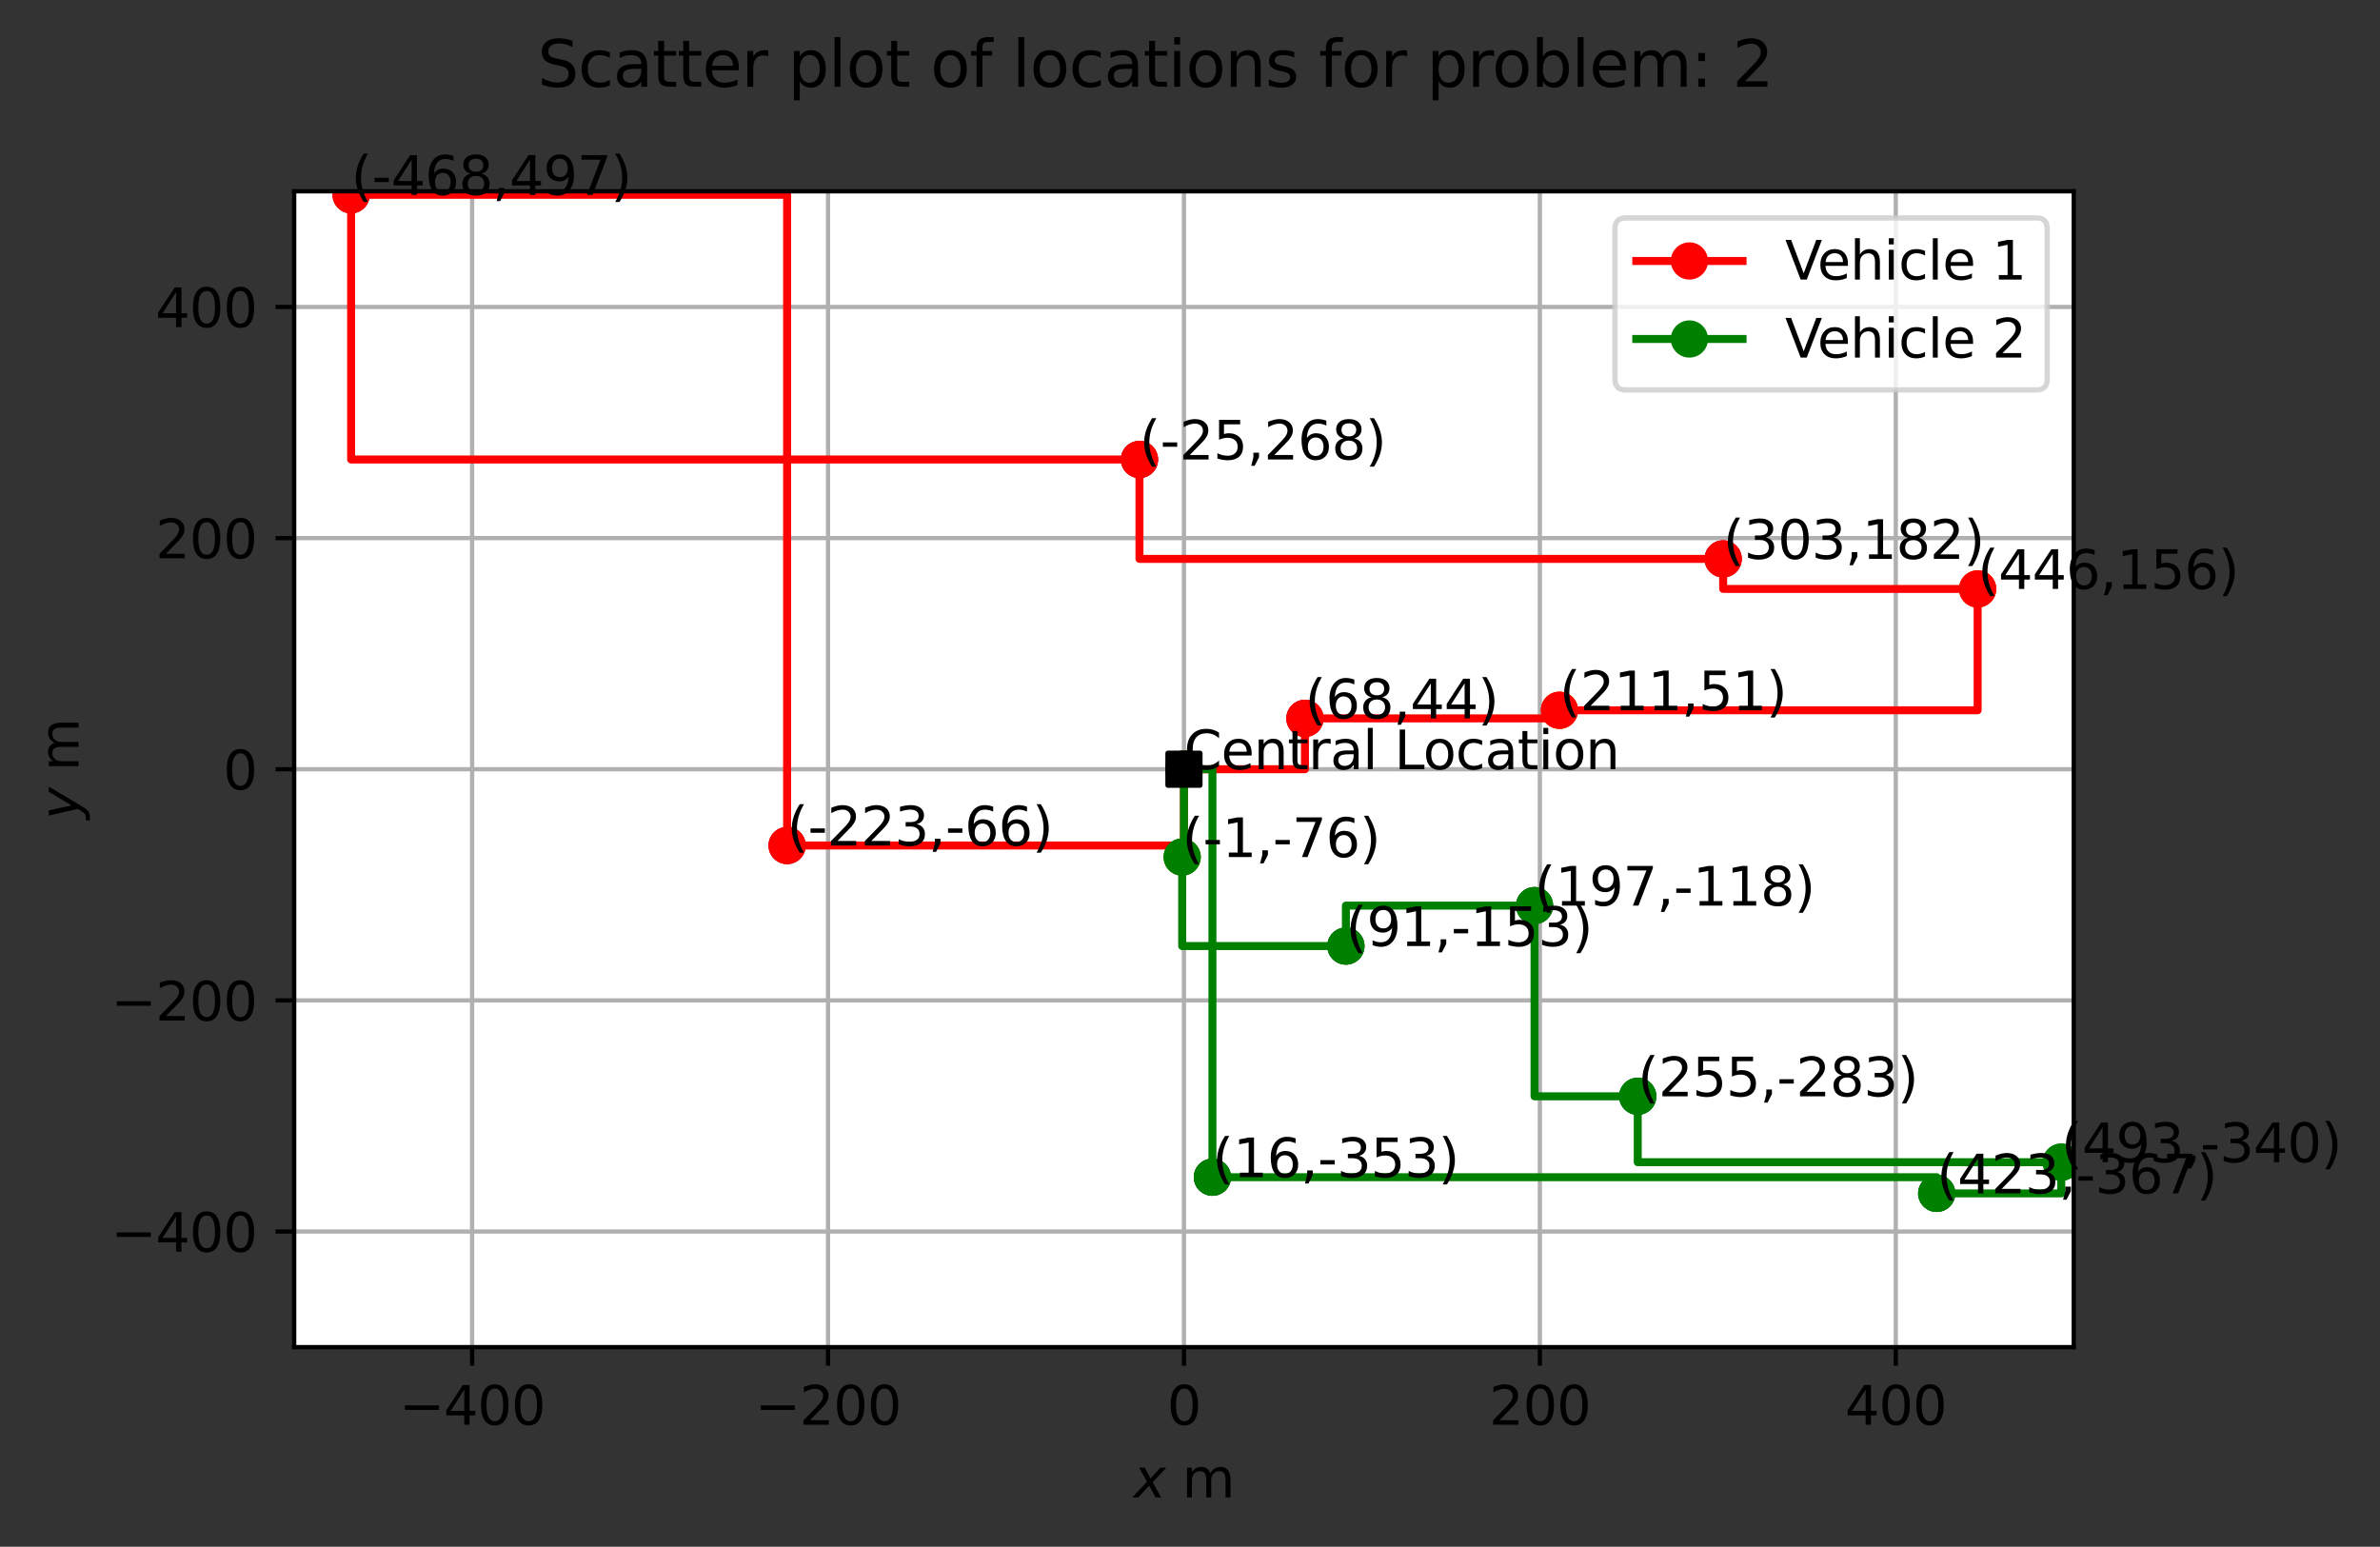<?xml version="1.0" encoding="utf-8" standalone="no"?>
<!DOCTYPE svg PUBLIC "-//W3C//DTD SVG 1.1//EN"
  "http://www.w3.org/Graphics/SVG/1.1/DTD/svg11.dtd">
<svg xmlns:xlink="http://www.w3.org/1999/xlink" width="447.766pt" height="290.996pt" viewBox="0 0 447.766 290.996" xmlns="http://www.w3.org/2000/svg" version="1.1">
 <rect x="0" y="0" width="447.766" height="290.996" fill="#333333" stroke="none"/>
 <defs>
  <style type="text/css">*{stroke-linejoin: round; stroke-linecap: butt}</style>
 </defs>
 <g id="figure_1">
  <g id="patch_1">
   <path d="M 0 290.996 
L 447.766 290.996 
L 447.766 0 
L 0 0 
L 0 290.996 
z
" style="fill: none"/>
  </g>
  <g id="axes_1">
   <g id="patch_2">
    <path d="M 55.345 253.44 
L 390.145 253.44 
L 390.145 36 
L 55.345 36 
z
" style="fill: #ffffff"/>
   </g>
   <g id="PathCollection_1">
    <defs>
     <path id="C0_0_358417779a" d="M 0 3 
C 0.796 3 1.559 2.684 2.121 2.121 
C 2.684 1.559 3 0.796 3 -0 
C 3 -0.796 2.684 -1.559 2.121 -2.121 
C 1.559 -2.684 0.796 -3 0 -3 
C -0.796 -3 -1.559 -2.684 -2.121 -2.121 
C -2.684 -1.559 -3 -0.796 -3 0 
C -3 0.796 -2.684 1.559 -2.121 2.121 
C -1.559 2.684 -0.796 3 0 3 
z
"/>
    </defs>
    <g clip-path="url(#pfcb5b22986)">
     <use xlink:href="#C0_0_358417779a" x="222.745" y="144.72" style="fill: #404588; stroke: #404588"/>
    </g>
    <g clip-path="url(#pfcb5b22986)">
     <use xlink:href="#C0_0_358417779a" x="245.512" y="135.153" style="fill: #471365; stroke: #471365"/>
    </g>
    <g clip-path="url(#pfcb5b22986)">
     <use xlink:href="#C0_0_358417779a" x="324.19" y="105.146" style="fill: #414287; stroke: #414287"/>
    </g>
    <g clip-path="url(#pfcb5b22986)">
     <use xlink:href="#C0_0_358417779a" x="66.059" y="36.652" style="fill: #238a8d; stroke: #238a8d"/>
    </g>
    <g clip-path="url(#pfcb5b22986)">
     <use xlink:href="#C0_0_358417779a" x="288.701" y="170.378" style="fill: #3b518b; stroke: #3b518b"/>
    </g>
    <g clip-path="url(#pfcb5b22986)">
     <use xlink:href="#C0_0_358417779a" x="228.102" y="221.476" style="fill: #481769; stroke: #481769"/>
    </g>
    <g clip-path="url(#pfcb5b22986)">
     <use xlink:href="#C0_0_358417779a" x="214.375" y="86.446" style="fill: #440154; stroke: #440154"/>
    </g>
    <g clip-path="url(#pfcb5b22986)">
     <use xlink:href="#C0_0_358417779a" x="387.802" y="218.65" style="fill: #2cb17e; stroke: #2cb17e"/>
    </g>
    <g clip-path="url(#pfcb5b22986)">
     <use xlink:href="#C0_0_358417779a" x="372.066" y="110.799" style="fill: #f4e61e; stroke: #f4e61e"/>
    </g>
    <g clip-path="url(#pfcb5b22986)">
     <use xlink:href="#C0_0_358417779a" x="253.212" y="177.988" style="fill: #482576; stroke: #482576"/>
    </g>
    <g clip-path="url(#pfcb5b22986)">
     <use xlink:href="#C0_0_358417779a" x="293.388" y="133.631" style="fill: #c5e021; stroke: #c5e021"/>
    </g>
    <g clip-path="url(#pfcb5b22986)">
     <use xlink:href="#C0_0_358417779a" x="308.119" y="206.256" style="fill: #287d8e; stroke: #287d8e"/>
    </g>
    <g clip-path="url(#pfcb5b22986)">
     <use xlink:href="#C0_0_358417779a" x="148.085" y="159.071" style="fill: #3f4788; stroke: #3f4788"/>
    </g>
    <g clip-path="url(#pfcb5b22986)">
     <use xlink:href="#C0_0_358417779a" x="222.411" y="161.245" style="fill: #fde725; stroke: #fde725"/>
    </g>
    <g clip-path="url(#pfcb5b22986)">
     <use xlink:href="#C0_0_358417779a" x="364.366" y="224.52" style="fill: #3d4e8a; stroke: #3d4e8a"/>
    </g>
   </g>
   <g id="line2d_1">
    <path d="M 222.745 144.72 
L 222.745 144.72 
L 222.745 144.72 
" clip-path="url(#pfcb5b22986)" style="fill: none; stroke: #ff0000; stroke-width: 1.5; stroke-linecap: square"/>
    <defs>
     <path id="m1cb1b81756" d="M 0 3 
C 0.796 3 1.559 2.684 2.121 2.121 
C 2.684 1.559 3 0.796 3 0 
C 3 -0.796 2.684 -1.559 2.121 -2.121 
C 1.559 -2.684 0.796 -3 0 -3 
C -0.796 -3 -1.559 -2.684 -2.121 -2.121 
C -2.684 -1.559 -3 -0.796 -3 0 
C -3 0.796 -2.684 1.559 -2.121 2.121 
C -1.559 2.684 -0.796 3 0 3 
z
" style="stroke: #ff0000"/>
    </defs>
    <g clip-path="url(#pfcb5b22986)">
     <use xlink:href="#m1cb1b81756" x="222.745" y="144.72" style="fill: #ff0000; stroke: #ff0000"/>
     <use xlink:href="#m1cb1b81756" x="222.745" y="144.72" style="fill: #ff0000; stroke: #ff0000"/>
    </g>
   </g>
   <g id="line2d_2">
    <path d="M 222.745 144.72 
L 222.745 144.72 
L 222.745 144.72 
" clip-path="url(#pfcb5b22986)" style="fill: none; stroke: #008000; stroke-width: 1.5; stroke-linecap: square"/>
    <defs>
     <path id="mb2e082802f" d="M 0 3 
C 0.796 3 1.559 2.684 2.121 2.121 
C 2.684 1.559 3 0.796 3 0 
C 3 -0.796 2.684 -1.559 2.121 -2.121 
C 1.559 -2.684 0.796 -3 0 -3 
C -0.796 -3 -1.559 -2.684 -2.121 -2.121 
C -2.684 -1.559 -3 -0.796 -3 0 
C -3 0.796 -2.684 1.559 -2.121 2.121 
C -1.559 2.684 -0.796 3 0 3 
z
" style="stroke: #008000"/>
    </defs>
    <g clip-path="url(#pfcb5b22986)">
     <use xlink:href="#mb2e082802f" x="222.745" y="144.72" style="fill: #008000; stroke: #008000"/>
     <use xlink:href="#mb2e082802f" x="222.745" y="144.72" style="fill: #008000; stroke: #008000"/>
    </g>
   </g>
   <g id="matplotlib.axis_1">
    <g id="xtick_1">
     <g id="line2d_3">
      <path d="M 88.825 253.44 
L 88.825 36 
" clip-path="url(#pfcb5b22986)" style="fill: none; stroke: #b0b0b0; stroke-width: 0.8; stroke-linecap: square"/>
     </g>
     <g id="line2d_4">
      <defs>
       <path id="m3353ac392b" d="M 0 0 
L 0 3.5 
" style="stroke: #000000; stroke-width: 0.8"/>
      </defs>
      <g>
       <use xlink:href="#m3353ac392b" x="88.825" y="253.44" style="stroke: #000000; stroke-width: 0.8"/>
      </g>
     </g>
     <g id="text_1">
      <!-- −400 -->
      <g transform="translate(75.092 268.038) scale(0.1 -0.1)">
       <defs>
        <path id="DejaVuSans-2212" d="M 678 2272 
L 4684 2272 
L 4684 1741 
L 678 1741 
L 678 2272 
z
" transform="scale(0.016)"/>
        <path id="DejaVuSans-34" d="M 2419 4116 
L 825 1625 
L 2419 1625 
L 2419 4116 
z
M 2253 4666 
L 3047 4666 
L 3047 1625 
L 3713 1625 
L 3713 1100 
L 3047 1100 
L 3047 0 
L 2419 0 
L 2419 1100 
L 313 1100 
L 313 1709 
L 2253 4666 
z
" transform="scale(0.016)"/>
        <path id="DejaVuSans-30" d="M 2034 4250 
Q 1547 4250 1301 3770 
Q 1056 3291 1056 2328 
Q 1056 1369 1301 889 
Q 1547 409 2034 409 
Q 2525 409 2770 889 
Q 3016 1369 3016 2328 
Q 3016 3291 2770 3770 
Q 2525 4250 2034 4250 
z
M 2034 4750 
Q 2819 4750 3233 4129 
Q 3647 3509 3647 2328 
Q 3647 1150 3233 529 
Q 2819 -91 2034 -91 
Q 1250 -91 836 529 
Q 422 1150 422 2328 
Q 422 3509 836 4129 
Q 1250 4750 2034 4750 
z
" transform="scale(0.016)"/>
       </defs>
       <use xlink:href="#DejaVuSans-2212"/>
       <use xlink:href="#DejaVuSans-34" x="83.789"/>
       <use xlink:href="#DejaVuSans-30" x="147.412"/>
       <use xlink:href="#DejaVuSans-30" x="211.035"/>
      </g>
     </g>
    </g>
    <g id="xtick_2">
     <g id="line2d_5">
      <path d="M 155.785 253.44 
L 155.785 36 
" clip-path="url(#pfcb5b22986)" style="fill: none; stroke: #b0b0b0; stroke-width: 0.8; stroke-linecap: square"/>
     </g>
     <g id="line2d_6">
      <g>
       <use xlink:href="#m3353ac392b" x="155.785" y="253.44" style="stroke: #000000; stroke-width: 0.8"/>
      </g>
     </g>
     <g id="text_2">
      <!-- −200 -->
      <g transform="translate(142.052 268.038) scale(0.1 -0.1)">
       <defs>
        <path id="DejaVuSans-32" d="M 1228 531 
L 3431 531 
L 3431 0 
L 469 0 
L 469 531 
Q 828 903 1448 1529 
Q 2069 2156 2228 2338 
Q 2531 2678 2651 2914 
Q 2772 3150 2772 3378 
Q 2772 3750 2511 3984 
Q 2250 4219 1831 4219 
Q 1534 4219 1204 4116 
Q 875 4013 500 3803 
L 500 4441 
Q 881 4594 1212 4672 
Q 1544 4750 1819 4750 
Q 2544 4750 2975 4387 
Q 3406 4025 3406 3419 
Q 3406 3131 3298 2873 
Q 3191 2616 2906 2266 
Q 2828 2175 2409 1742 
Q 1991 1309 1228 531 
z
" transform="scale(0.016)"/>
       </defs>
       <use xlink:href="#DejaVuSans-2212"/>
       <use xlink:href="#DejaVuSans-32" x="83.789"/>
       <use xlink:href="#DejaVuSans-30" x="147.412"/>
       <use xlink:href="#DejaVuSans-30" x="211.035"/>
      </g>
     </g>
    </g>
    <g id="xtick_3">
     <g id="line2d_7">
      <path d="M 222.745 253.44 
L 222.745 36 
" clip-path="url(#pfcb5b22986)" style="fill: none; stroke: #b0b0b0; stroke-width: 0.8; stroke-linecap: square"/>
     </g>
     <g id="line2d_8">
      <g>
       <use xlink:href="#m3353ac392b" x="222.745" y="253.44" style="stroke: #000000; stroke-width: 0.8"/>
      </g>
     </g>
     <g id="text_3">
      <!-- 0 -->
      <g transform="translate(219.564 268.038) scale(0.1 -0.1)">
       <use xlink:href="#DejaVuSans-30"/>
      </g>
     </g>
    </g>
    <g id="xtick_4">
     <g id="line2d_9">
      <path d="M 289.705 253.44 
L 289.705 36 
" clip-path="url(#pfcb5b22986)" style="fill: none; stroke: #b0b0b0; stroke-width: 0.8; stroke-linecap: square"/>
     </g>
     <g id="line2d_10">
      <g>
       <use xlink:href="#m3353ac392b" x="289.705" y="253.44" style="stroke: #000000; stroke-width: 0.8"/>
      </g>
     </g>
     <g id="text_4">
      <!-- 200 -->
      <g transform="translate(280.162 268.038) scale(0.1 -0.1)">
       <use xlink:href="#DejaVuSans-32"/>
       <use xlink:href="#DejaVuSans-30" x="63.623"/>
       <use xlink:href="#DejaVuSans-30" x="127.246"/>
      </g>
     </g>
    </g>
    <g id="xtick_5">
     <g id="line2d_11">
      <path d="M 356.665 253.44 
L 356.665 36 
" clip-path="url(#pfcb5b22986)" style="fill: none; stroke: #b0b0b0; stroke-width: 0.8; stroke-linecap: square"/>
     </g>
     <g id="line2d_12">
      <g>
       <use xlink:href="#m3353ac392b" x="356.665" y="253.44" style="stroke: #000000; stroke-width: 0.8"/>
      </g>
     </g>
     <g id="text_5">
      <!-- 400 -->
      <g transform="translate(347.122 268.038) scale(0.1 -0.1)">
       <use xlink:href="#DejaVuSans-34"/>
       <use xlink:href="#DejaVuSans-30" x="63.623"/>
       <use xlink:href="#DejaVuSans-30" x="127.246"/>
      </g>
     </g>
    </g>
    <g id="text_6">
     <!-- $x$ m -->
     <g transform="translate(213.295 281.717) scale(0.1 -0.1)">
      <defs>
       <path id="DejaVuSans-Oblique-78" d="M 3841 3500 
L 2234 1784 
L 3219 0 
L 2559 0 
L 1819 1388 
L 531 0 
L -166 0 
L 1556 1844 
L 641 3500 
L 1300 3500 
L 1972 2234 
L 3144 3500 
L 3841 3500 
z
" transform="scale(0.016)"/>
       <path id="DejaVuSans-20" transform="scale(0.016)"/>
       <path id="DejaVuSans-6d" d="M 3328 2828 
Q 3544 3216 3844 3400 
Q 4144 3584 4550 3584 
Q 5097 3584 5394 3201 
Q 5691 2819 5691 2113 
L 5691 0 
L 5113 0 
L 5113 2094 
Q 5113 2597 4934 2840 
Q 4756 3084 4391 3084 
Q 3944 3084 3684 2787 
Q 3425 2491 3425 1978 
L 3425 0 
L 2847 0 
L 2847 2094 
Q 2847 2600 2669 2842 
Q 2491 3084 2119 3084 
Q 1678 3084 1418 2786 
Q 1159 2488 1159 1978 
L 1159 0 
L 581 0 
L 581 3500 
L 1159 3500 
L 1159 2956 
Q 1356 3278 1631 3431 
Q 1906 3584 2284 3584 
Q 2666 3584 2933 3390 
Q 3200 3197 3328 2828 
z
" transform="scale(0.016)"/>
      </defs>
      <use xlink:href="#DejaVuSans-Oblique-78"/>
      <use xlink:href="#DejaVuSans-20" transform="translate(59.18 0)"/>
      <use xlink:href="#DejaVuSans-6d" transform="translate(90.967 0)"/>
     </g>
    </g>
   </g>
   <g id="matplotlib.axis_2">
    <g id="ytick_1">
     <g id="line2d_13">
      <path d="M 55.345 231.696 
L 390.145 231.696 
" clip-path="url(#pfcb5b22986)" style="fill: none; stroke: #b0b0b0; stroke-width: 0.8; stroke-linecap: square"/>
     </g>
     <g id="line2d_14">
      <defs>
       <path id="m572bc02996" d="M 0 0 
L -3.5 0 
" style="stroke: #000000; stroke-width: 0.8"/>
      </defs>
      <g>
       <use xlink:href="#m572bc02996" x="55.345" y="231.696" style="stroke: #000000; stroke-width: 0.8"/>
      </g>
     </g>
     <g id="text_7">
      <!-- −400 -->
      <g transform="translate(20.878 235.495) scale(0.1 -0.1)">
       <use xlink:href="#DejaVuSans-2212"/>
       <use xlink:href="#DejaVuSans-34" x="83.789"/>
       <use xlink:href="#DejaVuSans-30" x="147.412"/>
       <use xlink:href="#DejaVuSans-30" x="211.035"/>
      </g>
     </g>
    </g>
    <g id="ytick_2">
     <g id="line2d_15">
      <path d="M 55.345 188.208 
L 390.145 188.208 
" clip-path="url(#pfcb5b22986)" style="fill: none; stroke: #b0b0b0; stroke-width: 0.8; stroke-linecap: square"/>
     </g>
     <g id="line2d_16">
      <g>
       <use xlink:href="#m572bc02996" x="55.345" y="188.208" style="stroke: #000000; stroke-width: 0.8"/>
      </g>
     </g>
     <g id="text_8">
      <!-- −200 -->
      <g transform="translate(20.878 192.007) scale(0.1 -0.1)">
       <use xlink:href="#DejaVuSans-2212"/>
       <use xlink:href="#DejaVuSans-32" x="83.789"/>
       <use xlink:href="#DejaVuSans-30" x="147.412"/>
       <use xlink:href="#DejaVuSans-30" x="211.035"/>
      </g>
     </g>
    </g>
    <g id="ytick_3">
     <g id="line2d_17">
      <path d="M 55.345 144.72 
L 390.145 144.72 
" clip-path="url(#pfcb5b22986)" style="fill: none; stroke: #b0b0b0; stroke-width: 0.8; stroke-linecap: square"/>
     </g>
     <g id="line2d_18">
      <g>
       <use xlink:href="#m572bc02996" x="55.345" y="144.72" style="stroke: #000000; stroke-width: 0.8"/>
      </g>
     </g>
     <g id="text_9">
      <!-- 0 -->
      <g transform="translate(41.983 148.519) scale(0.1 -0.1)">
       <use xlink:href="#DejaVuSans-30"/>
      </g>
     </g>
    </g>
    <g id="ytick_4">
     <g id="line2d_19">
      <path d="M 55.345 101.232 
L 390.145 101.232 
" clip-path="url(#pfcb5b22986)" style="fill: none; stroke: #b0b0b0; stroke-width: 0.8; stroke-linecap: square"/>
     </g>
     <g id="line2d_20">
      <g>
       <use xlink:href="#m572bc02996" x="55.345" y="101.232" style="stroke: #000000; stroke-width: 0.8"/>
      </g>
     </g>
     <g id="text_10">
      <!-- 200 -->
      <g transform="translate(29.258 105.031) scale(0.1 -0.1)">
       <use xlink:href="#DejaVuSans-32"/>
       <use xlink:href="#DejaVuSans-30" x="63.623"/>
       <use xlink:href="#DejaVuSans-30" x="127.246"/>
      </g>
     </g>
    </g>
    <g id="ytick_5">
     <g id="line2d_21">
      <path d="M 55.345 57.744 
L 390.145 57.744 
" clip-path="url(#pfcb5b22986)" style="fill: none; stroke: #b0b0b0; stroke-width: 0.8; stroke-linecap: square"/>
     </g>
     <g id="line2d_22">
      <g>
       <use xlink:href="#m572bc02996" x="55.345" y="57.744" style="stroke: #000000; stroke-width: 0.8"/>
      </g>
     </g>
     <g id="text_11">
      <!-- 400 -->
      <g transform="translate(29.258 61.543) scale(0.1 -0.1)">
       <use xlink:href="#DejaVuSans-34"/>
       <use xlink:href="#DejaVuSans-30" x="63.623"/>
       <use xlink:href="#DejaVuSans-30" x="127.246"/>
      </g>
     </g>
    </g>
    <g id="text_12">
     <!-- $y$ m -->
     <g transform="translate(14.778 154.17) rotate(-90) scale(0.1 -0.1)">
      <defs>
       <path id="DejaVuSans-Oblique-79" d="M 1588 -325 
Q 1188 -997 936 -1164 
Q 684 -1331 294 -1331 
L -159 -1331 
L -63 -850 
L 269 -850 
Q 509 -850 678 -719 
Q 847 -588 1056 -206 
L 1234 128 
L 459 3500 
L 1069 3500 
L 1650 819 
L 3256 3500 
L 3859 3500 
L 1588 -325 
z
" transform="scale(0.016)"/>
      </defs>
      <use xlink:href="#DejaVuSans-Oblique-79"/>
      <use xlink:href="#DejaVuSans-20" transform="translate(59.18 0)"/>
      <use xlink:href="#DejaVuSans-6d" transform="translate(90.967 0)"/>
     </g>
    </g>
   </g>
   <g id="line2d_23">
    <path d="M 222.745 144.72 
L 222.745 159.071 
L 148.085 159.071 
" clip-path="url(#pfcb5b22986)" style="fill: none; stroke: #ff0000; stroke-width: 1.5; stroke-linecap: square"/>
    <g clip-path="url(#pfcb5b22986)">
     <use xlink:href="#m1cb1b81756" x="222.745" y="144.72" style="fill: #ff0000; stroke: #ff0000"/>
     <use xlink:href="#m1cb1b81756" x="148.085" y="159.071" style="fill: #ff0000; stroke: #ff0000"/>
    </g>
   </g>
   <g id="line2d_24">
    <path d="M 148.085 159.071 
L 148.085 36.652 
L 66.059 36.652 
" clip-path="url(#pfcb5b22986)" style="fill: none; stroke: #ff0000; stroke-width: 1.5; stroke-linecap: square"/>
    <g clip-path="url(#pfcb5b22986)">
     <use xlink:href="#m1cb1b81756" x="148.085" y="159.071" style="fill: #ff0000; stroke: #ff0000"/>
     <use xlink:href="#m1cb1b81756" x="66.059" y="36.652" style="fill: #ff0000; stroke: #ff0000"/>
    </g>
   </g>
   <g id="line2d_25">
    <path d="M 66.059 36.652 
L 66.059 86.446 
L 214.375 86.446 
" clip-path="url(#pfcb5b22986)" style="fill: none; stroke: #ff0000; stroke-width: 1.5; stroke-linecap: square"/>
    <g clip-path="url(#pfcb5b22986)">
     <use xlink:href="#m1cb1b81756" x="66.059" y="36.652" style="fill: #ff0000; stroke: #ff0000"/>
     <use xlink:href="#m1cb1b81756" x="214.375" y="86.446" style="fill: #ff0000; stroke: #ff0000"/>
    </g>
   </g>
   <g id="line2d_26">
    <path d="M 214.375 86.446 
L 214.375 105.146 
L 324.19 105.146 
" clip-path="url(#pfcb5b22986)" style="fill: none; stroke: #ff0000; stroke-width: 1.5; stroke-linecap: square"/>
    <g clip-path="url(#pfcb5b22986)">
     <use xlink:href="#m1cb1b81756" x="214.375" y="86.446" style="fill: #ff0000; stroke: #ff0000"/>
     <use xlink:href="#m1cb1b81756" x="324.19" y="105.146" style="fill: #ff0000; stroke: #ff0000"/>
    </g>
   </g>
   <g id="line2d_27">
    <path d="M 324.19 105.146 
L 324.19 110.799 
L 372.066 110.799 
" clip-path="url(#pfcb5b22986)" style="fill: none; stroke: #ff0000; stroke-width: 1.5; stroke-linecap: square"/>
    <g clip-path="url(#pfcb5b22986)">
     <use xlink:href="#m1cb1b81756" x="324.19" y="105.146" style="fill: #ff0000; stroke: #ff0000"/>
     <use xlink:href="#m1cb1b81756" x="372.066" y="110.799" style="fill: #ff0000; stroke: #ff0000"/>
    </g>
   </g>
   <g id="line2d_28">
    <path d="M 372.066 110.799 
L 372.066 133.631 
L 293.388 133.631 
" clip-path="url(#pfcb5b22986)" style="fill: none; stroke: #ff0000; stroke-width: 1.5; stroke-linecap: square"/>
    <g clip-path="url(#pfcb5b22986)">
     <use xlink:href="#m1cb1b81756" x="372.066" y="110.799" style="fill: #ff0000; stroke: #ff0000"/>
     <use xlink:href="#m1cb1b81756" x="293.388" y="133.631" style="fill: #ff0000; stroke: #ff0000"/>
    </g>
   </g>
   <g id="line2d_29">
    <path d="M 293.388 133.631 
L 293.388 135.153 
L 245.512 135.153 
" clip-path="url(#pfcb5b22986)" style="fill: none; stroke: #ff0000; stroke-width: 1.5; stroke-linecap: square"/>
    <g clip-path="url(#pfcb5b22986)">
     <use xlink:href="#m1cb1b81756" x="293.388" y="133.631" style="fill: #ff0000; stroke: #ff0000"/>
     <use xlink:href="#m1cb1b81756" x="245.512" y="135.153" style="fill: #ff0000; stroke: #ff0000"/>
    </g>
   </g>
   <g id="line2d_30">
    <path d="M 245.512 135.153 
L 245.512 144.72 
L 222.745 144.72 
" clip-path="url(#pfcb5b22986)" style="fill: none; stroke: #ff0000; stroke-width: 1.5; stroke-linecap: square"/>
    <g clip-path="url(#pfcb5b22986)">
     <use xlink:href="#m1cb1b81756" x="245.512" y="135.153" style="fill: #ff0000; stroke: #ff0000"/>
     <use xlink:href="#m1cb1b81756" x="222.745" y="144.72" style="fill: #ff0000; stroke: #ff0000"/>
    </g>
   </g>
   <g id="line2d_31">
    <path d="M 222.745 144.72 
L 222.745 161.245 
L 222.411 161.245 
" clip-path="url(#pfcb5b22986)" style="fill: none; stroke: #008000; stroke-width: 1.5; stroke-linecap: square"/>
    <g clip-path="url(#pfcb5b22986)">
     <use xlink:href="#mb2e082802f" x="222.745" y="144.72" style="fill: #008000; stroke: #008000"/>
     <use xlink:href="#mb2e082802f" x="222.411" y="161.245" style="fill: #008000; stroke: #008000"/>
    </g>
   </g>
   <g id="line2d_32">
    <path d="M 222.411 161.245 
L 222.411 177.988 
L 253.212 177.988 
" clip-path="url(#pfcb5b22986)" style="fill: none; stroke: #008000; stroke-width: 1.5; stroke-linecap: square"/>
    <g clip-path="url(#pfcb5b22986)">
     <use xlink:href="#mb2e082802f" x="222.411" y="161.245" style="fill: #008000; stroke: #008000"/>
     <use xlink:href="#mb2e082802f" x="253.212" y="177.988" style="fill: #008000; stroke: #008000"/>
    </g>
   </g>
   <g id="line2d_33">
    <path d="M 253.212 177.988 
L 253.212 170.378 
L 288.701 170.378 
" clip-path="url(#pfcb5b22986)" style="fill: none; stroke: #008000; stroke-width: 1.5; stroke-linecap: square"/>
    <g clip-path="url(#pfcb5b22986)">
     <use xlink:href="#mb2e082802f" x="253.212" y="177.988" style="fill: #008000; stroke: #008000"/>
     <use xlink:href="#mb2e082802f" x="288.701" y="170.378" style="fill: #008000; stroke: #008000"/>
    </g>
   </g>
   <g id="line2d_34">
    <path d="M 288.701 170.378 
L 288.701 206.256 
L 308.119 206.256 
" clip-path="url(#pfcb5b22986)" style="fill: none; stroke: #008000; stroke-width: 1.5; stroke-linecap: square"/>
    <g clip-path="url(#pfcb5b22986)">
     <use xlink:href="#mb2e082802f" x="288.701" y="170.378" style="fill: #008000; stroke: #008000"/>
     <use xlink:href="#mb2e082802f" x="308.119" y="206.256" style="fill: #008000; stroke: #008000"/>
    </g>
   </g>
   <g id="line2d_35">
    <path d="M 308.119 206.256 
L 308.119 218.65 
L 387.802 218.65 
" clip-path="url(#pfcb5b22986)" style="fill: none; stroke: #008000; stroke-width: 1.5; stroke-linecap: square"/>
    <g clip-path="url(#pfcb5b22986)">
     <use xlink:href="#mb2e082802f" x="308.119" y="206.256" style="fill: #008000; stroke: #008000"/>
     <use xlink:href="#mb2e082802f" x="387.802" y="218.65" style="fill: #008000; stroke: #008000"/>
    </g>
   </g>
   <g id="line2d_36">
    <path d="M 387.802 218.65 
L 387.802 224.52 
L 364.366 224.52 
" clip-path="url(#pfcb5b22986)" style="fill: none; stroke: #008000; stroke-width: 1.5; stroke-linecap: square"/>
    <g clip-path="url(#pfcb5b22986)">
     <use xlink:href="#mb2e082802f" x="387.802" y="218.65" style="fill: #008000; stroke: #008000"/>
     <use xlink:href="#mb2e082802f" x="364.366" y="224.52" style="fill: #008000; stroke: #008000"/>
    </g>
   </g>
   <g id="line2d_37">
    <path d="M 364.366 224.52 
L 364.366 221.476 
L 228.102 221.476 
" clip-path="url(#pfcb5b22986)" style="fill: none; stroke: #008000; stroke-width: 1.5; stroke-linecap: square"/>
    <g clip-path="url(#pfcb5b22986)">
     <use xlink:href="#mb2e082802f" x="364.366" y="224.52" style="fill: #008000; stroke: #008000"/>
     <use xlink:href="#mb2e082802f" x="228.102" y="221.476" style="fill: #008000; stroke: #008000"/>
    </g>
   </g>
   <g id="line2d_38">
    <path d="M 228.102 221.476 
L 228.102 144.72 
L 222.745 144.72 
" clip-path="url(#pfcb5b22986)" style="fill: none; stroke: #008000; stroke-width: 1.5; stroke-linecap: square"/>
    <g clip-path="url(#pfcb5b22986)">
     <use xlink:href="#mb2e082802f" x="228.102" y="221.476" style="fill: #008000; stroke: #008000"/>
     <use xlink:href="#mb2e082802f" x="222.745" y="144.72" style="fill: #008000; stroke: #008000"/>
    </g>
   </g>
   <g id="patch_3">
    <path d="M 55.345 253.44 
L 55.345 36 
" style="fill: none; stroke: #000000; stroke-width: 0.8; stroke-linejoin: miter; stroke-linecap: square"/>
   </g>
   <g id="patch_4">
    <path d="M 390.145 253.44 
L 390.145 36 
" style="fill: none; stroke: #000000; stroke-width: 0.8; stroke-linejoin: miter; stroke-linecap: square"/>
   </g>
   <g id="patch_5">
    <path d="M 55.345 253.44 
L 390.145 253.44 
" style="fill: none; stroke: #000000; stroke-width: 0.8; stroke-linejoin: miter; stroke-linecap: square"/>
   </g>
   <g id="patch_6">
    <path d="M 55.345 36 
L 390.145 36 
" style="fill: none; stroke: #000000; stroke-width: 0.8; stroke-linejoin: miter; stroke-linecap: square"/>
   </g>
   <g id="text_13">
    <!-- Central Location -->
    <g transform="translate(222.745 144.72) scale(0.1 -0.1)">
     <defs>
      <path id="DejaVuSans-43" d="M 4122 4306 
L 4122 3641 
Q 3803 3938 3442 4084 
Q 3081 4231 2675 4231 
Q 1875 4231 1450 3742 
Q 1025 3253 1025 2328 
Q 1025 1406 1450 917 
Q 1875 428 2675 428 
Q 3081 428 3442 575 
Q 3803 722 4122 1019 
L 4122 359 
Q 3791 134 3420 21 
Q 3050 -91 2638 -91 
Q 1578 -91 968 557 
Q 359 1206 359 2328 
Q 359 3453 968 4101 
Q 1578 4750 2638 4750 
Q 3056 4750 3426 4639 
Q 3797 4528 4122 4306 
z
" transform="scale(0.016)"/>
      <path id="DejaVuSans-65" d="M 3597 1894 
L 3597 1613 
L 953 1613 
Q 991 1019 1311 708 
Q 1631 397 2203 397 
Q 2534 397 2845 478 
Q 3156 559 3463 722 
L 3463 178 
Q 3153 47 2828 -22 
Q 2503 -91 2169 -91 
Q 1331 -91 842 396 
Q 353 884 353 1716 
Q 353 2575 817 3079 
Q 1281 3584 2069 3584 
Q 2775 3584 3186 3129 
Q 3597 2675 3597 1894 
z
M 3022 2063 
Q 3016 2534 2758 2815 
Q 2500 3097 2075 3097 
Q 1594 3097 1305 2825 
Q 1016 2553 972 2059 
L 3022 2063 
z
" transform="scale(0.016)"/>
      <path id="DejaVuSans-6e" d="M 3513 2113 
L 3513 0 
L 2938 0 
L 2938 2094 
Q 2938 2591 2744 2837 
Q 2550 3084 2163 3084 
Q 1697 3084 1428 2787 
Q 1159 2491 1159 1978 
L 1159 0 
L 581 0 
L 581 3500 
L 1159 3500 
L 1159 2956 
Q 1366 3272 1645 3428 
Q 1925 3584 2291 3584 
Q 2894 3584 3203 3211 
Q 3513 2838 3513 2113 
z
" transform="scale(0.016)"/>
      <path id="DejaVuSans-74" d="M 1172 4494 
L 1172 3500 
L 2356 3500 
L 2356 3053 
L 1172 3053 
L 1172 1153 
Q 1172 725 1289 603 
Q 1406 481 1766 481 
L 2356 481 
L 2356 0 
L 1766 0 
Q 1100 0 847 248 
Q 594 497 594 1153 
L 594 3053 
L 172 3053 
L 172 3500 
L 594 3500 
L 594 4494 
L 1172 4494 
z
" transform="scale(0.016)"/>
      <path id="DejaVuSans-72" d="M 2631 2963 
Q 2534 3019 2420 3045 
Q 2306 3072 2169 3072 
Q 1681 3072 1420 2755 
Q 1159 2438 1159 1844 
L 1159 0 
L 581 0 
L 581 3500 
L 1159 3500 
L 1159 2956 
Q 1341 3275 1631 3429 
Q 1922 3584 2338 3584 
Q 2397 3584 2469 3576 
Q 2541 3569 2628 3553 
L 2631 2963 
z
" transform="scale(0.016)"/>
      <path id="DejaVuSans-61" d="M 2194 1759 
Q 1497 1759 1228 1600 
Q 959 1441 959 1056 
Q 959 750 1161 570 
Q 1363 391 1709 391 
Q 2188 391 2477 730 
Q 2766 1069 2766 1631 
L 2766 1759 
L 2194 1759 
z
M 3341 1997 
L 3341 0 
L 2766 0 
L 2766 531 
Q 2569 213 2275 61 
Q 1981 -91 1556 -91 
Q 1019 -91 701 211 
Q 384 513 384 1019 
Q 384 1609 779 1909 
Q 1175 2209 1959 2209 
L 2766 2209 
L 2766 2266 
Q 2766 2663 2505 2880 
Q 2244 3097 1772 3097 
Q 1472 3097 1187 3025 
Q 903 2953 641 2809 
L 641 3341 
Q 956 3463 1253 3523 
Q 1550 3584 1831 3584 
Q 2591 3584 2966 3190 
Q 3341 2797 3341 1997 
z
" transform="scale(0.016)"/>
      <path id="DejaVuSans-6c" d="M 603 4863 
L 1178 4863 
L 1178 0 
L 603 0 
L 603 4863 
z
" transform="scale(0.016)"/>
      <path id="DejaVuSans-4c" d="M 628 4666 
L 1259 4666 
L 1259 531 
L 3531 531 
L 3531 0 
L 628 0 
L 628 4666 
z
" transform="scale(0.016)"/>
      <path id="DejaVuSans-6f" d="M 1959 3097 
Q 1497 3097 1228 2736 
Q 959 2375 959 1747 
Q 959 1119 1226 758 
Q 1494 397 1959 397 
Q 2419 397 2687 759 
Q 2956 1122 2956 1747 
Q 2956 2369 2687 2733 
Q 2419 3097 1959 3097 
z
M 1959 3584 
Q 2709 3584 3137 3096 
Q 3566 2609 3566 1747 
Q 3566 888 3137 398 
Q 2709 -91 1959 -91 
Q 1206 -91 779 398 
Q 353 888 353 1747 
Q 353 2609 779 3096 
Q 1206 3584 1959 3584 
z
" transform="scale(0.016)"/>
      <path id="DejaVuSans-63" d="M 3122 3366 
L 3122 2828 
Q 2878 2963 2633 3030 
Q 2388 3097 2138 3097 
Q 1578 3097 1268 2742 
Q 959 2388 959 1747 
Q 959 1106 1268 751 
Q 1578 397 2138 397 
Q 2388 397 2633 464 
Q 2878 531 3122 666 
L 3122 134 
Q 2881 22 2623 -34 
Q 2366 -91 2075 -91 
Q 1284 -91 818 406 
Q 353 903 353 1747 
Q 353 2603 823 3093 
Q 1294 3584 2113 3584 
Q 2378 3584 2631 3529 
Q 2884 3475 3122 3366 
z
" transform="scale(0.016)"/>
      <path id="DejaVuSans-69" d="M 603 3500 
L 1178 3500 
L 1178 0 
L 603 0 
L 603 3500 
z
M 603 4863 
L 1178 4863 
L 1178 4134 
L 603 4134 
L 603 4863 
z
" transform="scale(0.016)"/>
     </defs>
     <use xlink:href="#DejaVuSans-43"/>
     <use xlink:href="#DejaVuSans-65" x="69.824"/>
     <use xlink:href="#DejaVuSans-6e" x="131.348"/>
     <use xlink:href="#DejaVuSans-74" x="194.727"/>
     <use xlink:href="#DejaVuSans-72" x="233.936"/>
     <use xlink:href="#DejaVuSans-61" x="275.049"/>
     <use xlink:href="#DejaVuSans-6c" x="336.328"/>
     <use xlink:href="#DejaVuSans-20" x="364.111"/>
     <use xlink:href="#DejaVuSans-4c" x="395.898"/>
     <use xlink:href="#DejaVuSans-6f" x="449.861"/>
     <use xlink:href="#DejaVuSans-63" x="511.043"/>
     <use xlink:href="#DejaVuSans-61" x="566.023"/>
     <use xlink:href="#DejaVuSans-74" x="627.303"/>
     <use xlink:href="#DejaVuSans-69" x="666.512"/>
     <use xlink:href="#DejaVuSans-6f" x="694.295"/>
     <use xlink:href="#DejaVuSans-6e" x="755.477"/>
    </g>
   </g>
   <g id="text_14">
    <!-- (68,44) -->
    <g transform="translate(245.512 135.153) scale(0.1 -0.1)">
     <defs>
      <path id="DejaVuSans-28" d="M 1984 4856 
Q 1566 4138 1362 3434 
Q 1159 2731 1159 2009 
Q 1159 1288 1364 580 
Q 1569 -128 1984 -844 
L 1484 -844 
Q 1016 -109 783 600 
Q 550 1309 550 2009 
Q 550 2706 781 3412 
Q 1013 4119 1484 4856 
L 1984 4856 
z
" transform="scale(0.016)"/>
      <path id="DejaVuSans-36" d="M 2113 2584 
Q 1688 2584 1439 2293 
Q 1191 2003 1191 1497 
Q 1191 994 1439 701 
Q 1688 409 2113 409 
Q 2538 409 2786 701 
Q 3034 994 3034 1497 
Q 3034 2003 2786 2293 
Q 2538 2584 2113 2584 
z
M 3366 4563 
L 3366 3988 
Q 3128 4100 2886 4159 
Q 2644 4219 2406 4219 
Q 1781 4219 1451 3797 
Q 1122 3375 1075 2522 
Q 1259 2794 1537 2939 
Q 1816 3084 2150 3084 
Q 2853 3084 3261 2657 
Q 3669 2231 3669 1497 
Q 3669 778 3244 343 
Q 2819 -91 2113 -91 
Q 1303 -91 875 529 
Q 447 1150 447 2328 
Q 447 3434 972 4092 
Q 1497 4750 2381 4750 
Q 2619 4750 2861 4703 
Q 3103 4656 3366 4563 
z
" transform="scale(0.016)"/>
      <path id="DejaVuSans-38" d="M 2034 2216 
Q 1584 2216 1326 1975 
Q 1069 1734 1069 1313 
Q 1069 891 1326 650 
Q 1584 409 2034 409 
Q 2484 409 2743 651 
Q 3003 894 3003 1313 
Q 3003 1734 2745 1975 
Q 2488 2216 2034 2216 
z
M 1403 2484 
Q 997 2584 770 2862 
Q 544 3141 544 3541 
Q 544 4100 942 4425 
Q 1341 4750 2034 4750 
Q 2731 4750 3128 4425 
Q 3525 4100 3525 3541 
Q 3525 3141 3298 2862 
Q 3072 2584 2669 2484 
Q 3125 2378 3379 2068 
Q 3634 1759 3634 1313 
Q 3634 634 3220 271 
Q 2806 -91 2034 -91 
Q 1263 -91 848 271 
Q 434 634 434 1313 
Q 434 1759 690 2068 
Q 947 2378 1403 2484 
z
M 1172 3481 
Q 1172 3119 1398 2916 
Q 1625 2713 2034 2713 
Q 2441 2713 2670 2916 
Q 2900 3119 2900 3481 
Q 2900 3844 2670 4047 
Q 2441 4250 2034 4250 
Q 1625 4250 1398 4047 
Q 1172 3844 1172 3481 
z
" transform="scale(0.016)"/>
      <path id="DejaVuSans-2c" d="M 750 794 
L 1409 794 
L 1409 256 
L 897 -744 
L 494 -744 
L 750 256 
L 750 794 
z
" transform="scale(0.016)"/>
      <path id="DejaVuSans-29" d="M 513 4856 
L 1013 4856 
Q 1481 4119 1714 3412 
Q 1947 2706 1947 2009 
Q 1947 1309 1714 600 
Q 1481 -109 1013 -844 
L 513 -844 
Q 928 -128 1133 580 
Q 1338 1288 1338 2009 
Q 1338 2731 1133 3434 
Q 928 4138 513 4856 
z
" transform="scale(0.016)"/>
     </defs>
     <use xlink:href="#DejaVuSans-28"/>
     <use xlink:href="#DejaVuSans-36" x="39.014"/>
     <use xlink:href="#DejaVuSans-38" x="102.637"/>
     <use xlink:href="#DejaVuSans-2c" x="166.26"/>
     <use xlink:href="#DejaVuSans-34" x="198.047"/>
     <use xlink:href="#DejaVuSans-34" x="261.67"/>
     <use xlink:href="#DejaVuSans-29" x="325.293"/>
    </g>
   </g>
   <g id="text_15">
    <!-- (303,182) -->
    <g transform="translate(324.19 105.146) scale(0.1 -0.1)">
     <defs>
      <path id="DejaVuSans-33" d="M 2597 2516 
Q 3050 2419 3304 2112 
Q 3559 1806 3559 1356 
Q 3559 666 3084 287 
Q 2609 -91 1734 -91 
Q 1441 -91 1130 -33 
Q 819 25 488 141 
L 488 750 
Q 750 597 1062 519 
Q 1375 441 1716 441 
Q 2309 441 2620 675 
Q 2931 909 2931 1356 
Q 2931 1769 2642 2001 
Q 2353 2234 1838 2234 
L 1294 2234 
L 1294 2753 
L 1863 2753 
Q 2328 2753 2575 2939 
Q 2822 3125 2822 3475 
Q 2822 3834 2567 4026 
Q 2313 4219 1838 4219 
Q 1578 4219 1281 4162 
Q 984 4106 628 3988 
L 628 4550 
Q 988 4650 1302 4700 
Q 1616 4750 1894 4750 
Q 2613 4750 3031 4423 
Q 3450 4097 3450 3541 
Q 3450 3153 3228 2886 
Q 3006 2619 2597 2516 
z
" transform="scale(0.016)"/>
      <path id="DejaVuSans-31" d="M 794 531 
L 1825 531 
L 1825 4091 
L 703 3866 
L 703 4441 
L 1819 4666 
L 2450 4666 
L 2450 531 
L 3481 531 
L 3481 0 
L 794 0 
L 794 531 
z
" transform="scale(0.016)"/>
     </defs>
     <use xlink:href="#DejaVuSans-28"/>
     <use xlink:href="#DejaVuSans-33" x="39.014"/>
     <use xlink:href="#DejaVuSans-30" x="102.637"/>
     <use xlink:href="#DejaVuSans-33" x="166.26"/>
     <use xlink:href="#DejaVuSans-2c" x="229.883"/>
     <use xlink:href="#DejaVuSans-31" x="261.67"/>
     <use xlink:href="#DejaVuSans-38" x="325.293"/>
     <use xlink:href="#DejaVuSans-32" x="388.916"/>
     <use xlink:href="#DejaVuSans-29" x="452.539"/>
    </g>
   </g>
   <g id="text_16">
    <!-- (-468,497) -->
    <g transform="translate(66.059 36.652) scale(0.1 -0.1)">
     <defs>
      <path id="DejaVuSans-2d" d="M 313 2009 
L 1997 2009 
L 1997 1497 
L 313 1497 
L 313 2009 
z
" transform="scale(0.016)"/>
      <path id="DejaVuSans-39" d="M 703 97 
L 703 672 
Q 941 559 1184 500 
Q 1428 441 1663 441 
Q 2288 441 2617 861 
Q 2947 1281 2994 2138 
Q 2813 1869 2534 1725 
Q 2256 1581 1919 1581 
Q 1219 1581 811 2004 
Q 403 2428 403 3163 
Q 403 3881 828 4315 
Q 1253 4750 1959 4750 
Q 2769 4750 3195 4129 
Q 3622 3509 3622 2328 
Q 3622 1225 3098 567 
Q 2575 -91 1691 -91 
Q 1453 -91 1209 -44 
Q 966 3 703 97 
z
M 1959 2075 
Q 2384 2075 2632 2365 
Q 2881 2656 2881 3163 
Q 2881 3666 2632 3958 
Q 2384 4250 1959 4250 
Q 1534 4250 1286 3958 
Q 1038 3666 1038 3163 
Q 1038 2656 1286 2365 
Q 1534 2075 1959 2075 
z
" transform="scale(0.016)"/>
      <path id="DejaVuSans-37" d="M 525 4666 
L 3525 4666 
L 3525 4397 
L 1831 0 
L 1172 0 
L 2766 4134 
L 525 4134 
L 525 4666 
z
" transform="scale(0.016)"/>
     </defs>
     <use xlink:href="#DejaVuSans-28"/>
     <use xlink:href="#DejaVuSans-2d" x="39.014"/>
     <use xlink:href="#DejaVuSans-34" x="75.098"/>
     <use xlink:href="#DejaVuSans-36" x="138.721"/>
     <use xlink:href="#DejaVuSans-38" x="202.344"/>
     <use xlink:href="#DejaVuSans-2c" x="265.967"/>
     <use xlink:href="#DejaVuSans-34" x="297.754"/>
     <use xlink:href="#DejaVuSans-39" x="361.377"/>
     <use xlink:href="#DejaVuSans-37" x="425"/>
     <use xlink:href="#DejaVuSans-29" x="488.623"/>
    </g>
   </g>
   <g id="text_17">
    <!-- (197,-118) -->
    <g transform="translate(288.701 170.378) scale(0.1 -0.1)">
     <use xlink:href="#DejaVuSans-28"/>
     <use xlink:href="#DejaVuSans-31" x="39.014"/>
     <use xlink:href="#DejaVuSans-39" x="102.637"/>
     <use xlink:href="#DejaVuSans-37" x="166.26"/>
     <use xlink:href="#DejaVuSans-2c" x="229.883"/>
     <use xlink:href="#DejaVuSans-2d" x="261.67"/>
     <use xlink:href="#DejaVuSans-31" x="297.754"/>
     <use xlink:href="#DejaVuSans-31" x="361.377"/>
     <use xlink:href="#DejaVuSans-38" x="425"/>
     <use xlink:href="#DejaVuSans-29" x="488.623"/>
    </g>
   </g>
   <g id="text_18">
    <!-- (16,-353) -->
    <g transform="translate(228.102 221.476) scale(0.1 -0.1)">
     <defs>
      <path id="DejaVuSans-35" d="M 691 4666 
L 3169 4666 
L 3169 4134 
L 1269 4134 
L 1269 2991 
Q 1406 3038 1543 3061 
Q 1681 3084 1819 3084 
Q 2600 3084 3056 2656 
Q 3513 2228 3513 1497 
Q 3513 744 3044 326 
Q 2575 -91 1722 -91 
Q 1428 -91 1123 -41 
Q 819 9 494 109 
L 494 744 
Q 775 591 1075 516 
Q 1375 441 1709 441 
Q 2250 441 2565 725 
Q 2881 1009 2881 1497 
Q 2881 1984 2565 2268 
Q 2250 2553 1709 2553 
Q 1456 2553 1204 2497 
Q 953 2441 691 2322 
L 691 4666 
z
" transform="scale(0.016)"/>
     </defs>
     <use xlink:href="#DejaVuSans-28"/>
     <use xlink:href="#DejaVuSans-31" x="39.014"/>
     <use xlink:href="#DejaVuSans-36" x="102.637"/>
     <use xlink:href="#DejaVuSans-2c" x="166.26"/>
     <use xlink:href="#DejaVuSans-2d" x="198.047"/>
     <use xlink:href="#DejaVuSans-33" x="234.131"/>
     <use xlink:href="#DejaVuSans-35" x="297.754"/>
     <use xlink:href="#DejaVuSans-33" x="361.377"/>
     <use xlink:href="#DejaVuSans-29" x="425"/>
    </g>
   </g>
   <g id="text_19">
    <!-- (-25,268) -->
    <g transform="translate(214.375 86.446) scale(0.1 -0.1)">
     <use xlink:href="#DejaVuSans-28"/>
     <use xlink:href="#DejaVuSans-2d" x="39.014"/>
     <use xlink:href="#DejaVuSans-32" x="75.098"/>
     <use xlink:href="#DejaVuSans-35" x="138.721"/>
     <use xlink:href="#DejaVuSans-2c" x="202.344"/>
     <use xlink:href="#DejaVuSans-32" x="234.131"/>
     <use xlink:href="#DejaVuSans-36" x="297.754"/>
     <use xlink:href="#DejaVuSans-38" x="361.377"/>
     <use xlink:href="#DejaVuSans-29" x="425"/>
    </g>
   </g>
   <g id="text_20">
    <!-- (493,-340) -->
    <g transform="translate(387.802 218.65) scale(0.1 -0.1)">
     <use xlink:href="#DejaVuSans-28"/>
     <use xlink:href="#DejaVuSans-34" x="39.014"/>
     <use xlink:href="#DejaVuSans-39" x="102.637"/>
     <use xlink:href="#DejaVuSans-33" x="166.26"/>
     <use xlink:href="#DejaVuSans-2c" x="229.883"/>
     <use xlink:href="#DejaVuSans-2d" x="261.67"/>
     <use xlink:href="#DejaVuSans-33" x="297.754"/>
     <use xlink:href="#DejaVuSans-34" x="361.377"/>
     <use xlink:href="#DejaVuSans-30" x="425"/>
     <use xlink:href="#DejaVuSans-29" x="488.623"/>
    </g>
   </g>
   <g id="text_21">
    <!-- (446,156) -->
    <g transform="translate(372.066 110.799) scale(0.1 -0.1)">
     <use xlink:href="#DejaVuSans-28"/>
     <use xlink:href="#DejaVuSans-34" x="39.014"/>
     <use xlink:href="#DejaVuSans-34" x="102.637"/>
     <use xlink:href="#DejaVuSans-36" x="166.26"/>
     <use xlink:href="#DejaVuSans-2c" x="229.883"/>
     <use xlink:href="#DejaVuSans-31" x="261.67"/>
     <use xlink:href="#DejaVuSans-35" x="325.293"/>
     <use xlink:href="#DejaVuSans-36" x="388.916"/>
     <use xlink:href="#DejaVuSans-29" x="452.539"/>
    </g>
   </g>
   <g id="text_22">
    <!-- (91,-153) -->
    <g transform="translate(253.212 177.988) scale(0.1 -0.1)">
     <use xlink:href="#DejaVuSans-28"/>
     <use xlink:href="#DejaVuSans-39" x="39.014"/>
     <use xlink:href="#DejaVuSans-31" x="102.637"/>
     <use xlink:href="#DejaVuSans-2c" x="166.26"/>
     <use xlink:href="#DejaVuSans-2d" x="198.047"/>
     <use xlink:href="#DejaVuSans-31" x="234.131"/>
     <use xlink:href="#DejaVuSans-35" x="297.754"/>
     <use xlink:href="#DejaVuSans-33" x="361.377"/>
     <use xlink:href="#DejaVuSans-29" x="425"/>
    </g>
   </g>
   <g id="text_23">
    <!-- (211,51) -->
    <g transform="translate(293.388 133.631) scale(0.1 -0.1)">
     <use xlink:href="#DejaVuSans-28"/>
     <use xlink:href="#DejaVuSans-32" x="39.014"/>
     <use xlink:href="#DejaVuSans-31" x="102.637"/>
     <use xlink:href="#DejaVuSans-31" x="166.26"/>
     <use xlink:href="#DejaVuSans-2c" x="229.883"/>
     <use xlink:href="#DejaVuSans-35" x="261.67"/>
     <use xlink:href="#DejaVuSans-31" x="325.293"/>
     <use xlink:href="#DejaVuSans-29" x="388.916"/>
    </g>
   </g>
   <g id="text_24">
    <!-- (255,-283) -->
    <g transform="translate(308.119 206.256) scale(0.1 -0.1)">
     <use xlink:href="#DejaVuSans-28"/>
     <use xlink:href="#DejaVuSans-32" x="39.014"/>
     <use xlink:href="#DejaVuSans-35" x="102.637"/>
     <use xlink:href="#DejaVuSans-35" x="166.26"/>
     <use xlink:href="#DejaVuSans-2c" x="229.883"/>
     <use xlink:href="#DejaVuSans-2d" x="261.67"/>
     <use xlink:href="#DejaVuSans-32" x="297.754"/>
     <use xlink:href="#DejaVuSans-38" x="361.377"/>
     <use xlink:href="#DejaVuSans-33" x="425"/>
     <use xlink:href="#DejaVuSans-29" x="488.623"/>
    </g>
   </g>
   <g id="text_25">
    <!-- (-223,-66) -->
    <g transform="translate(148.085 159.071) scale(0.1 -0.1)">
     <use xlink:href="#DejaVuSans-28"/>
     <use xlink:href="#DejaVuSans-2d" x="39.014"/>
     <use xlink:href="#DejaVuSans-32" x="75.098"/>
     <use xlink:href="#DejaVuSans-32" x="138.721"/>
     <use xlink:href="#DejaVuSans-33" x="202.344"/>
     <use xlink:href="#DejaVuSans-2c" x="265.967"/>
     <use xlink:href="#DejaVuSans-2d" x="297.754"/>
     <use xlink:href="#DejaVuSans-36" x="333.838"/>
     <use xlink:href="#DejaVuSans-36" x="397.461"/>
     <use xlink:href="#DejaVuSans-29" x="461.084"/>
    </g>
   </g>
   <g id="text_26">
    <!-- (-1,-76) -->
    <g transform="translate(222.411 161.245) scale(0.1 -0.1)">
     <use xlink:href="#DejaVuSans-28"/>
     <use xlink:href="#DejaVuSans-2d" x="39.014"/>
     <use xlink:href="#DejaVuSans-31" x="75.098"/>
     <use xlink:href="#DejaVuSans-2c" x="138.721"/>
     <use xlink:href="#DejaVuSans-2d" x="170.508"/>
     <use xlink:href="#DejaVuSans-37" x="206.592"/>
     <use xlink:href="#DejaVuSans-36" x="270.215"/>
     <use xlink:href="#DejaVuSans-29" x="333.838"/>
    </g>
   </g>
   <g id="text_27">
    <!-- (423,-367) -->
    <g transform="translate(364.366 224.52) scale(0.1 -0.1)">
     <use xlink:href="#DejaVuSans-28"/>
     <use xlink:href="#DejaVuSans-34" x="39.014"/>
     <use xlink:href="#DejaVuSans-32" x="102.637"/>
     <use xlink:href="#DejaVuSans-33" x="166.26"/>
     <use xlink:href="#DejaVuSans-2c" x="229.883"/>
     <use xlink:href="#DejaVuSans-2d" x="261.67"/>
     <use xlink:href="#DejaVuSans-33" x="297.754"/>
     <use xlink:href="#DejaVuSans-36" x="361.377"/>
     <use xlink:href="#DejaVuSans-37" x="425"/>
     <use xlink:href="#DejaVuSans-29" x="488.623"/>
    </g>
   </g>
   <g id="PathCollection_2">
    <defs>
     <path id="m155eff6754" d="M -3 3 
L 3 3 
L 3 -3 
L -3 -3 
z
" style="stroke: #000000"/>
    </defs>
    <g clip-path="url(#pfcb5b22986)">
     <use xlink:href="#m155eff6754" x="222.745" y="144.72" style="stroke: #000000"/>
    </g>
   </g>
   <g id="legend_1">
    <g id="patch_7">
     <path d="M 305.841 73.356 
L 383.145 73.356 
Q 385.145 73.356 385.145 71.356 
L 385.145 43 
Q 385.145 41 383.145 41 
L 305.841 41 
Q 303.841 41 303.841 43 
L 303.841 71.356 
Q 303.841 73.356 305.841 73.356 
z
" style="fill: #ffffff; opacity: 0.8; stroke: #cccccc; stroke-linejoin: miter"/>
    </g>
    <g id="line2d_39">
     <path d="M 307.841 49.098 
L 307.841 49.098 
L 317.841 49.098 
L 317.841 49.098 
L 327.841 49.098 
" style="fill: none; stroke: #ff0000; stroke-width: 1.5; stroke-linecap: square"/>
     <g>
      <use xlink:href="#m1cb1b81756" x="317.841" y="49.098" style="fill: #ff0000; stroke: #ff0000"/>
     </g>
    </g>
    <g id="text_28">
     <!-- Vehicle 1 -->
     <g transform="translate(335.841 52.598) scale(0.1 -0.1)">
      <defs>
       <path id="DejaVuSans-56" d="M 1831 0 
L 50 4666 
L 709 4666 
L 2188 738 
L 3669 4666 
L 4325 4666 
L 2547 0 
L 1831 0 
z
" transform="scale(0.016)"/>
       <path id="DejaVuSans-68" d="M 3513 2113 
L 3513 0 
L 2938 0 
L 2938 2094 
Q 2938 2591 2744 2837 
Q 2550 3084 2163 3084 
Q 1697 3084 1428 2787 
Q 1159 2491 1159 1978 
L 1159 0 
L 581 0 
L 581 4863 
L 1159 4863 
L 1159 2956 
Q 1366 3272 1645 3428 
Q 1925 3584 2291 3584 
Q 2894 3584 3203 3211 
Q 3513 2838 3513 2113 
z
" transform="scale(0.016)"/>
      </defs>
      <use xlink:href="#DejaVuSans-56"/>
      <use xlink:href="#DejaVuSans-65" x="60.658"/>
      <use xlink:href="#DejaVuSans-68" x="122.182"/>
      <use xlink:href="#DejaVuSans-69" x="185.561"/>
      <use xlink:href="#DejaVuSans-63" x="213.344"/>
      <use xlink:href="#DejaVuSans-6c" x="268.324"/>
      <use xlink:href="#DejaVuSans-65" x="296.107"/>
      <use xlink:href="#DejaVuSans-20" x="357.631"/>
      <use xlink:href="#DejaVuSans-31" x="389.418"/>
     </g>
    </g>
    <g id="line2d_40">
     <path d="M 307.841 63.777 
L 307.841 63.777 
L 317.841 63.777 
L 317.841 63.777 
L 327.841 63.777 
" style="fill: none; stroke: #008000; stroke-width: 1.5; stroke-linecap: square"/>
     <g>
      <use xlink:href="#mb2e082802f" x="317.841" y="63.777" style="fill: #008000; stroke: #008000"/>
     </g>
    </g>
    <g id="text_29">
     <!-- Vehicle 2 -->
     <g transform="translate(335.841 67.277) scale(0.1 -0.1)">
      <use xlink:href="#DejaVuSans-56"/>
      <use xlink:href="#DejaVuSans-65" x="60.658"/>
      <use xlink:href="#DejaVuSans-68" x="122.182"/>
      <use xlink:href="#DejaVuSans-69" x="185.561"/>
      <use xlink:href="#DejaVuSans-63" x="213.344"/>
      <use xlink:href="#DejaVuSans-6c" x="268.324"/>
      <use xlink:href="#DejaVuSans-65" x="296.107"/>
      <use xlink:href="#DejaVuSans-20" x="357.631"/>
      <use xlink:href="#DejaVuSans-32" x="389.418"/>
     </g>
    </g>
   </g>
  </g>
  <g id="text_30">
   <!-- Scatter plot of locations for problem: 2 -->
   <g transform="translate(101.128 16.318) scale(0.12 -0.12)">
    <defs>
     <path id="DejaVuSans-53" d="M 3425 4513 
L 3425 3897 
Q 3066 4069 2747 4153 
Q 2428 4238 2131 4238 
Q 1616 4238 1336 4038 
Q 1056 3838 1056 3469 
Q 1056 3159 1242 3001 
Q 1428 2844 1947 2747 
L 2328 2669 
Q 3034 2534 3370 2195 
Q 3706 1856 3706 1288 
Q 3706 609 3251 259 
Q 2797 -91 1919 -91 
Q 1588 -91 1214 -16 
Q 841 59 441 206 
L 441 856 
Q 825 641 1194 531 
Q 1563 422 1919 422 
Q 2459 422 2753 634 
Q 3047 847 3047 1241 
Q 3047 1584 2836 1778 
Q 2625 1972 2144 2069 
L 1759 2144 
Q 1053 2284 737 2584 
Q 422 2884 422 3419 
Q 422 4038 858 4394 
Q 1294 4750 2059 4750 
Q 2388 4750 2728 4690 
Q 3069 4631 3425 4513 
z
" transform="scale(0.016)"/>
     <path id="DejaVuSans-70" d="M 1159 525 
L 1159 -1331 
L 581 -1331 
L 581 3500 
L 1159 3500 
L 1159 2969 
Q 1341 3281 1617 3432 
Q 1894 3584 2278 3584 
Q 2916 3584 3314 3078 
Q 3713 2572 3713 1747 
Q 3713 922 3314 415 
Q 2916 -91 2278 -91 
Q 1894 -91 1617 61 
Q 1341 213 1159 525 
z
M 3116 1747 
Q 3116 2381 2855 2742 
Q 2594 3103 2138 3103 
Q 1681 3103 1420 2742 
Q 1159 2381 1159 1747 
Q 1159 1113 1420 752 
Q 1681 391 2138 391 
Q 2594 391 2855 752 
Q 3116 1113 3116 1747 
z
" transform="scale(0.016)"/>
     <path id="DejaVuSans-66" d="M 2375 4863 
L 2375 4384 
L 1825 4384 
Q 1516 4384 1395 4259 
Q 1275 4134 1275 3809 
L 1275 3500 
L 2222 3500 
L 2222 3053 
L 1275 3053 
L 1275 0 
L 697 0 
L 697 3053 
L 147 3053 
L 147 3500 
L 697 3500 
L 697 3744 
Q 697 4328 969 4595 
Q 1241 4863 1831 4863 
L 2375 4863 
z
" transform="scale(0.016)"/>
     <path id="DejaVuSans-73" d="M 2834 3397 
L 2834 2853 
Q 2591 2978 2328 3040 
Q 2066 3103 1784 3103 
Q 1356 3103 1142 2972 
Q 928 2841 928 2578 
Q 928 2378 1081 2264 
Q 1234 2150 1697 2047 
L 1894 2003 
Q 2506 1872 2764 1633 
Q 3022 1394 3022 966 
Q 3022 478 2636 193 
Q 2250 -91 1575 -91 
Q 1294 -91 989 -36 
Q 684 19 347 128 
L 347 722 
Q 666 556 975 473 
Q 1284 391 1588 391 
Q 1994 391 2212 530 
Q 2431 669 2431 922 
Q 2431 1156 2273 1281 
Q 2116 1406 1581 1522 
L 1381 1569 
Q 847 1681 609 1914 
Q 372 2147 372 2553 
Q 372 3047 722 3315 
Q 1072 3584 1716 3584 
Q 2034 3584 2315 3537 
Q 2597 3491 2834 3397 
z
" transform="scale(0.016)"/>
     <path id="DejaVuSans-62" d="M 3116 1747 
Q 3116 2381 2855 2742 
Q 2594 3103 2138 3103 
Q 1681 3103 1420 2742 
Q 1159 2381 1159 1747 
Q 1159 1113 1420 752 
Q 1681 391 2138 391 
Q 2594 391 2855 752 
Q 3116 1113 3116 1747 
z
M 1159 2969 
Q 1341 3281 1617 3432 
Q 1894 3584 2278 3584 
Q 2916 3584 3314 3078 
Q 3713 2572 3713 1747 
Q 3713 922 3314 415 
Q 2916 -91 2278 -91 
Q 1894 -91 1617 61 
Q 1341 213 1159 525 
L 1159 0 
L 581 0 
L 581 4863 
L 1159 4863 
L 1159 2969 
z
" transform="scale(0.016)"/>
     <path id="DejaVuSans-3a" d="M 750 794 
L 1409 794 
L 1409 0 
L 750 0 
L 750 794 
z
M 750 3309 
L 1409 3309 
L 1409 2516 
L 750 2516 
L 750 3309 
z
" transform="scale(0.016)"/>
    </defs>
    <use xlink:href="#DejaVuSans-53"/>
    <use xlink:href="#DejaVuSans-63" x="63.477"/>
    <use xlink:href="#DejaVuSans-61" x="118.457"/>
    <use xlink:href="#DejaVuSans-74" x="179.736"/>
    <use xlink:href="#DejaVuSans-74" x="218.945"/>
    <use xlink:href="#DejaVuSans-65" x="258.154"/>
    <use xlink:href="#DejaVuSans-72" x="319.678"/>
    <use xlink:href="#DejaVuSans-20" x="360.791"/>
    <use xlink:href="#DejaVuSans-70" x="392.578"/>
    <use xlink:href="#DejaVuSans-6c" x="456.055"/>
    <use xlink:href="#DejaVuSans-6f" x="483.838"/>
    <use xlink:href="#DejaVuSans-74" x="545.02"/>
    <use xlink:href="#DejaVuSans-20" x="584.229"/>
    <use xlink:href="#DejaVuSans-6f" x="616.016"/>
    <use xlink:href="#DejaVuSans-66" x="677.197"/>
    <use xlink:href="#DejaVuSans-20" x="712.402"/>
    <use xlink:href="#DejaVuSans-6c" x="744.189"/>
    <use xlink:href="#DejaVuSans-6f" x="771.973"/>
    <use xlink:href="#DejaVuSans-63" x="833.154"/>
    <use xlink:href="#DejaVuSans-61" x="888.135"/>
    <use xlink:href="#DejaVuSans-74" x="949.414"/>
    <use xlink:href="#DejaVuSans-69" x="988.623"/>
    <use xlink:href="#DejaVuSans-6f" x="1016.406"/>
    <use xlink:href="#DejaVuSans-6e" x="1077.588"/>
    <use xlink:href="#DejaVuSans-73" x="1140.967"/>
    <use xlink:href="#DejaVuSans-20" x="1193.066"/>
    <use xlink:href="#DejaVuSans-66" x="1224.854"/>
    <use xlink:href="#DejaVuSans-6f" x="1260.059"/>
    <use xlink:href="#DejaVuSans-72" x="1321.24"/>
    <use xlink:href="#DejaVuSans-20" x="1362.354"/>
    <use xlink:href="#DejaVuSans-70" x="1394.141"/>
    <use xlink:href="#DejaVuSans-72" x="1457.617"/>
    <use xlink:href="#DejaVuSans-6f" x="1496.48"/>
    <use xlink:href="#DejaVuSans-62" x="1557.662"/>
    <use xlink:href="#DejaVuSans-6c" x="1621.139"/>
    <use xlink:href="#DejaVuSans-65" x="1648.922"/>
    <use xlink:href="#DejaVuSans-6d" x="1710.445"/>
    <use xlink:href="#DejaVuSans-3a" x="1807.857"/>
    <use xlink:href="#DejaVuSans-20" x="1841.549"/>
    <use xlink:href="#DejaVuSans-32" x="1873.336"/>
   </g>
  </g>
 </g>
 <defs>
  <clipPath id="pfcb5b22986">
   <rect x="55.345" y="36" width="334.8" height="217.44"/>
  </clipPath>
 </defs>
</svg>
